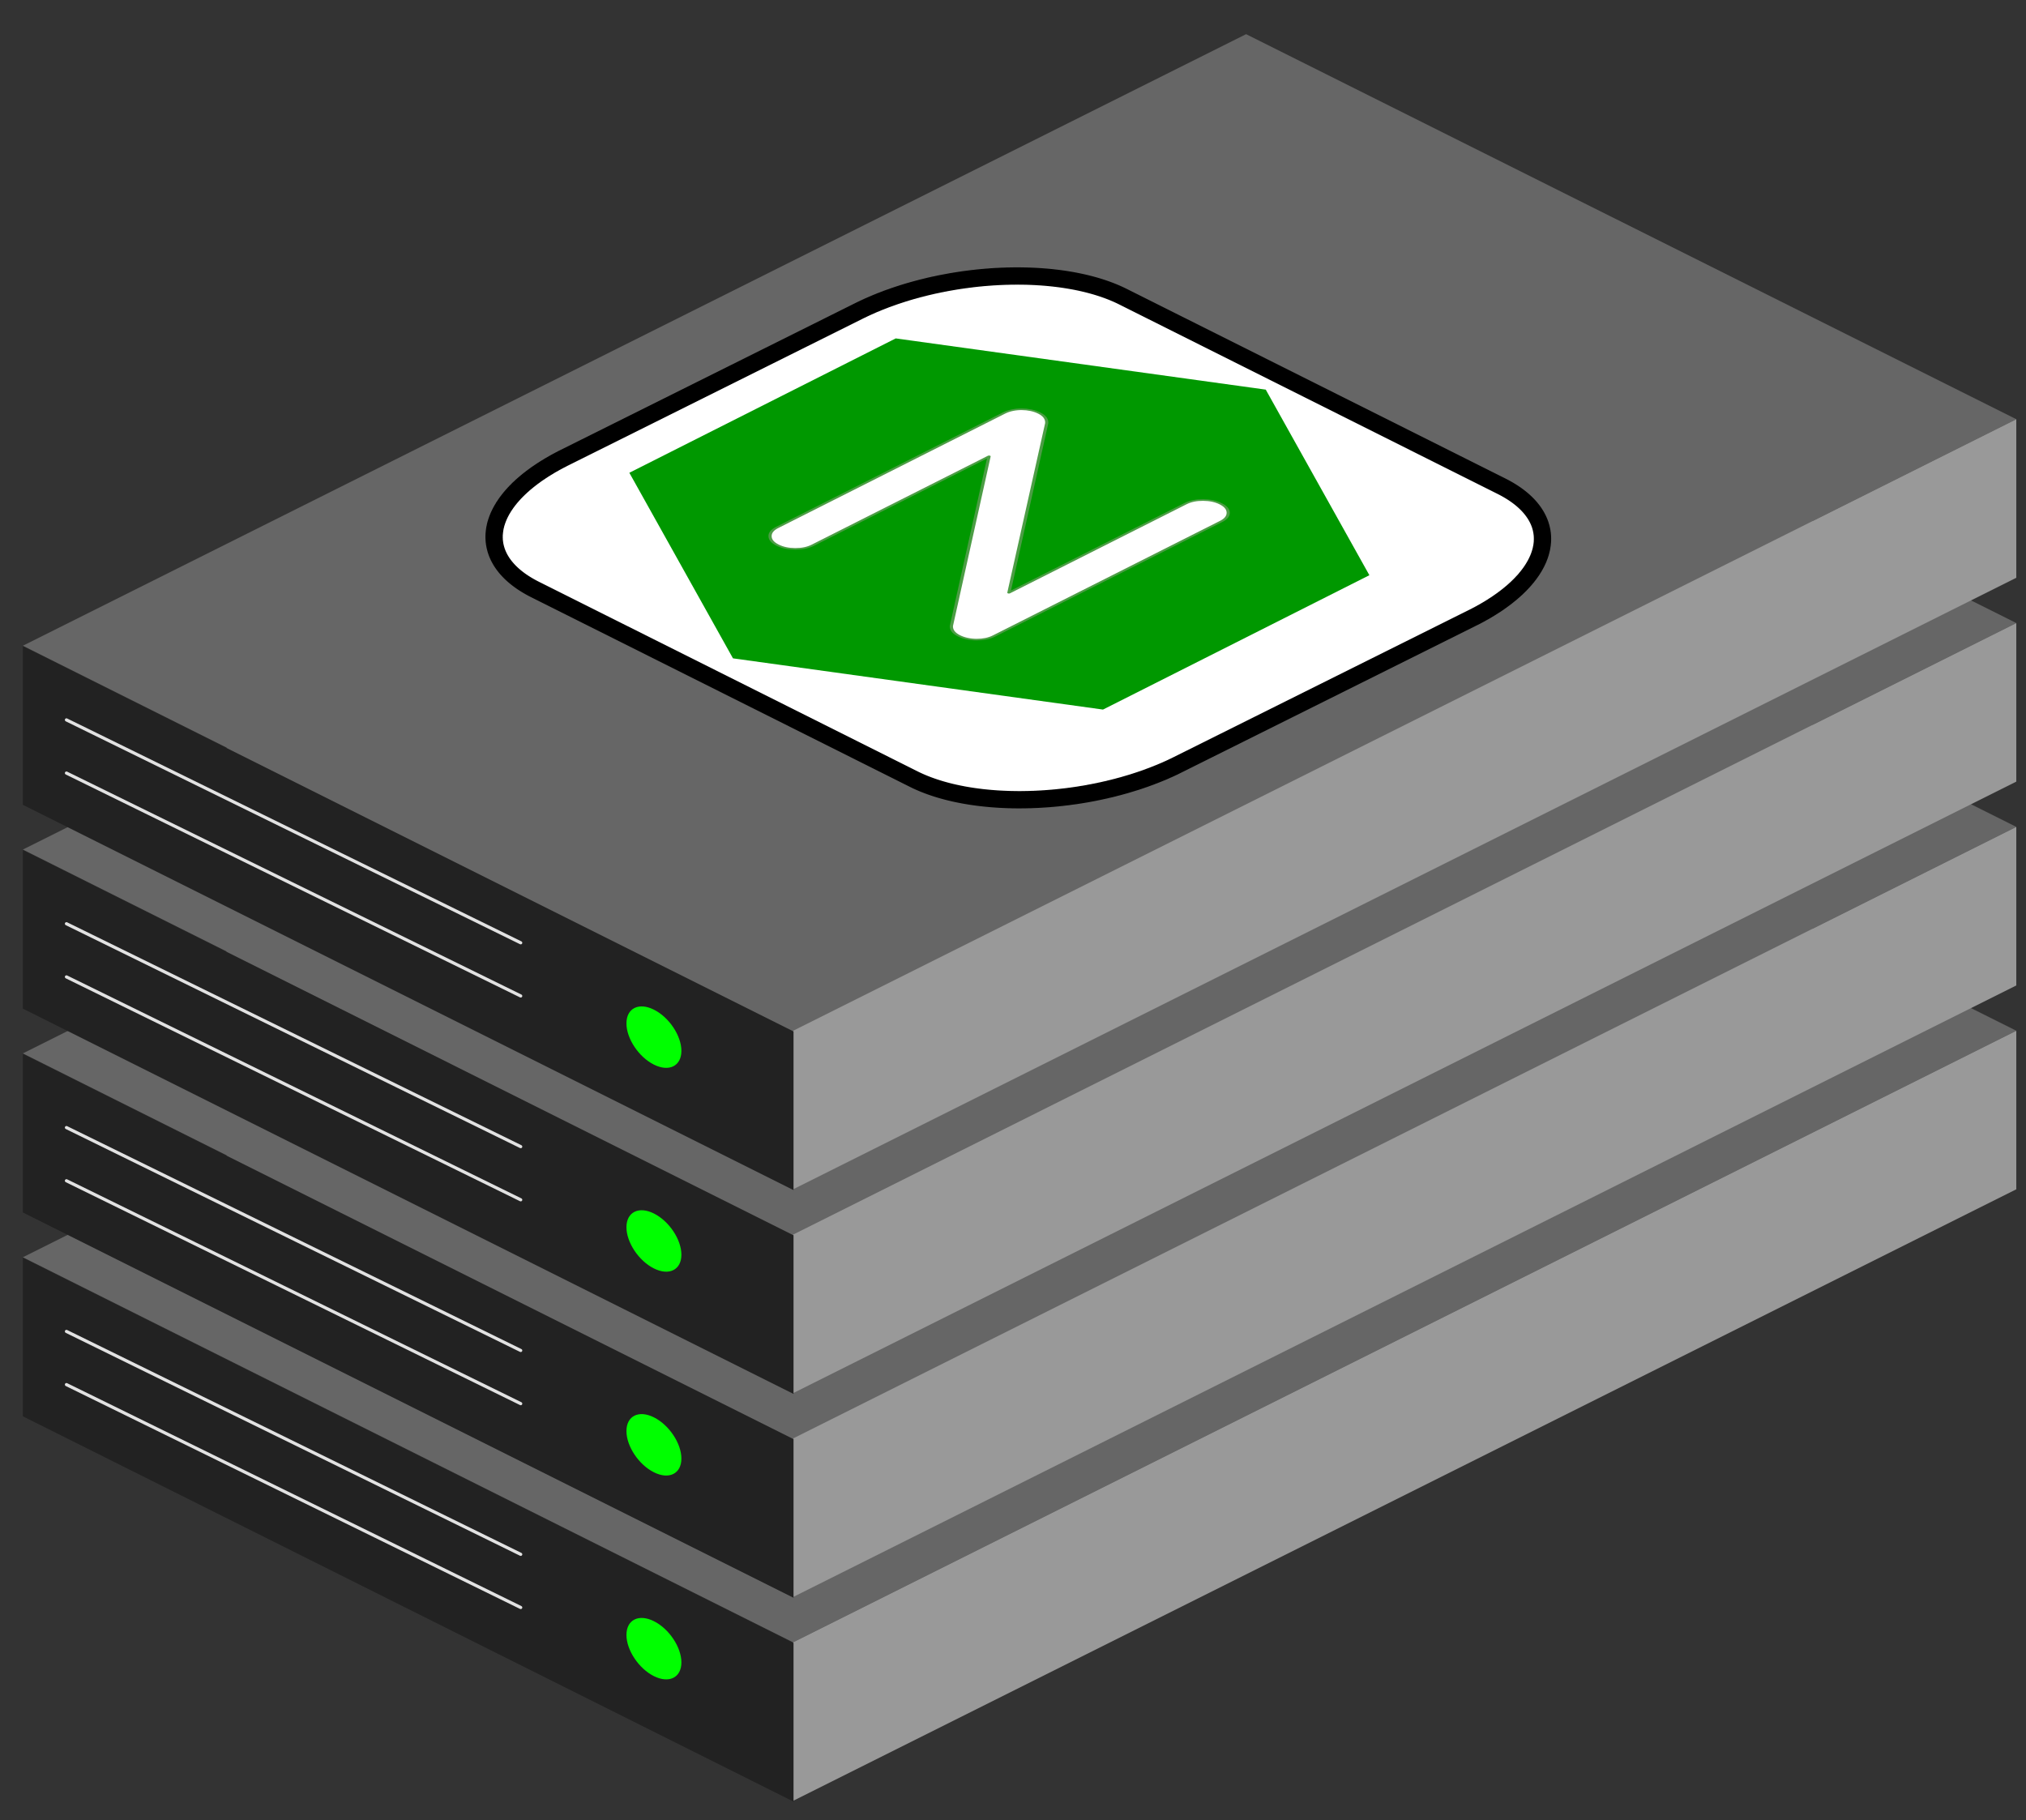 <?xml version="1.0" encoding="UTF-8" standalone="no"?>
<!DOCTYPE svg PUBLIC "-//W3C//DTD SVG 1.1//EN" "http://www.w3.org/Graphics/SVG/1.1/DTD/svg11.dtd">
<svg width="100%" height="100%" viewBox="0 0 1280 1150" version="1.1" xmlns="http://www.w3.org/2000/svg" xmlns:xlink="http://www.w3.org/1999/xlink" xml:space="preserve" xmlns:serif="http://www.serif.com/" style="fill-rule:evenodd;clip-rule:evenodd;stroke-linejoin:round;stroke-miterlimit:2;">
    <rect x="0" y="0" width="1280" height="1150" fill="#333333" stroke="none"/>
    <g id="Generic-Server-turned-on" serif:id="Generic Server turned on" transform="matrix(6.949,0,0,6.949,-2619.32,-1693.06)">
        <g id="Chassis">
            <path d="M379.014,357.958L449.038,392.969L560.252,337.362L490.228,302.351L379.014,357.958Z" style="fill:rgb(102,102,102);"/>
            <path d="M449.038,392.969L449.038,407.386L560.252,351.779L560.252,337.362L449.038,392.969Z" style="fill:rgb(153,153,153);"/>
            <g transform="matrix(0.144,0,0,0.144,376.954,293.083)">
                <path d="M14.311,550.967L500.879,794.251L500.879,694.076L14.311,450.791L14.311,550.967Z" style="fill:rgb(34,34,34);"/>
            </g>
        </g>
        <g id="Cooling">
            <g transform="matrix(1.603,0,0,1,-224.584,-16.497)">
                <path d="M379.054,385.904L404.819,406.172L404.847,406.206L404.864,406.254L404.869,406.31L404.86,406.364L404.839,406.409L404.808,406.437L404.774,406.444L404.74,406.43L378.974,386.162L378.947,386.128L378.929,386.079L378.924,386.024L378.933,385.969L378.955,385.925L378.985,385.897L379.02,385.889L379.054,385.904Z" style="fill:rgb(226,226,226);"/>
            </g>
            <g transform="matrix(1.603,0,0,1,-224.584,-21.332)">
                <path d="M379.054,385.904L404.819,406.172L404.847,406.206L404.864,406.254L404.869,406.31L404.86,406.364L404.839,406.409L404.808,406.437L404.774,406.444L404.74,406.43L378.974,386.162L378.947,386.128L378.929,386.079L378.924,386.024L378.933,385.969L378.955,385.925L378.985,385.897L379.02,385.889L379.054,385.904Z" style="fill:rgb(226,226,226);"/>
            </g>
        </g>
        <g id="LED-green" serif:id="LED green" transform="matrix(0.442,0.221,0,0.442,322.483,196.687)">
            <circle cx="257.703" cy="316.533" r="5.651" style="fill:rgb(0,255,0);"/>
        </g>
    </g>
    <g id="Generic-Server-turned-on1" serif:id="Generic Server turned on" transform="matrix(6.949,0,0,6.949,-2619.32,-1821.86)">
        <g id="Chassis1" serif:id="Chassis">
            <path d="M379.014,357.958L449.038,392.969L560.252,337.362L490.228,302.351L379.014,357.958Z" style="fill:rgb(102,102,102);"/>
            <path d="M449.038,392.969L449.038,407.386L560.252,351.779L560.252,337.362L449.038,392.969Z" style="fill:rgb(153,153,153);"/>
            <g transform="matrix(0.144,0,0,0.144,376.954,293.083)">
                <path d="M14.311,550.967L500.879,794.251L500.879,694.076L14.311,450.791L14.311,550.967Z" style="fill:rgb(34,34,34);"/>
            </g>
        </g>
        <g id="Cooling1" serif:id="Cooling">
            <g transform="matrix(1.603,0,0,1,-224.584,-16.497)">
                <path d="M379.054,385.904L404.819,406.172L404.847,406.206L404.864,406.254L404.869,406.31L404.86,406.364L404.839,406.409L404.808,406.437L404.774,406.444L404.74,406.43L378.974,386.162L378.947,386.128L378.929,386.079L378.924,386.024L378.933,385.969L378.955,385.925L378.985,385.897L379.02,385.889L379.054,385.904Z" style="fill:rgb(226,226,226);"/>
            </g>
            <g transform="matrix(1.603,0,0,1,-224.584,-21.332)">
                <path d="M379.054,385.904L404.819,406.172L404.847,406.206L404.864,406.254L404.869,406.31L404.86,406.364L404.839,406.409L404.808,406.437L404.774,406.444L404.74,406.43L378.974,386.162L378.947,386.128L378.929,386.079L378.924,386.024L378.933,385.969L378.955,385.925L378.985,385.897L379.02,385.889L379.054,385.904Z" style="fill:rgb(226,226,226);"/>
            </g>
        </g>
        <g id="LED-green1" serif:id="LED green" transform="matrix(0.442,0.221,0,0.442,322.483,196.687)">
            <circle cx="257.703" cy="316.533" r="5.651" style="fill:rgb(0,255,0);"/>
        </g>
    </g>
    <g id="Generic-Server-turned-on2" serif:id="Generic Server turned on" transform="matrix(6.949,0,0,6.949,-2619.32,-1950.66)">
        <g id="Chassis2" serif:id="Chassis">
            <path d="M379.014,357.958L449.038,392.969L560.252,337.362L490.228,302.351L379.014,357.958Z" style="fill:rgb(102,102,102);"/>
            <path d="M449.038,392.969L449.038,407.386L560.252,351.779L560.252,337.362L449.038,392.969Z" style="fill:rgb(153,153,153);"/>
            <g transform="matrix(0.144,0,0,0.144,376.954,293.083)">
                <path d="M14.311,550.967L500.879,794.251L500.879,694.076L14.311,450.791L14.311,550.967Z" style="fill:rgb(34,34,34);"/>
            </g>
        </g>
        <g id="Cooling2" serif:id="Cooling">
            <g transform="matrix(1.603,0,0,1,-224.584,-16.497)">
                <path d="M379.054,385.904L404.819,406.172L404.847,406.206L404.864,406.254L404.869,406.31L404.86,406.364L404.839,406.409L404.808,406.437L404.774,406.444L404.74,406.43L378.974,386.162L378.947,386.128L378.929,386.079L378.924,386.024L378.933,385.969L378.955,385.925L378.985,385.897L379.02,385.889L379.054,385.904Z" style="fill:rgb(226,226,226);"/>
            </g>
            <g transform="matrix(1.603,0,0,1,-224.584,-21.332)">
                <path d="M379.054,385.904L404.819,406.172L404.847,406.206L404.864,406.254L404.869,406.31L404.86,406.364L404.839,406.409L404.808,406.437L404.774,406.444L404.74,406.43L378.974,386.162L378.947,386.128L378.929,386.079L378.924,386.024L378.933,385.969L378.955,385.925L378.985,385.897L379.02,385.889L379.054,385.904Z" style="fill:rgb(226,226,226);"/>
            </g>
        </g>
        <g id="LED-green2" serif:id="LED green" transform="matrix(0.442,0.221,0,0.442,322.483,196.687)">
            <circle cx="257.703" cy="316.533" r="5.651" style="fill:rgb(0,255,0);"/>
        </g>
    </g>
    <g id="Generic-Server-turned-on3" serif:id="Generic Server turned on" transform="matrix(6.949,0,0,6.949,-2619.32,-2079.45)">
        <g id="Server">
            <g id="Chassis3" serif:id="Chassis">
                <path d="M379.014,357.958L449.038,392.969L560.252,337.362L490.228,302.351L379.014,357.958Z" style="fill:rgb(102,102,102);"/>
                <path d="M449.038,392.969L449.038,407.386L560.252,351.779L560.252,337.362L449.038,392.969Z" style="fill:rgb(153,153,153);"/>
                <g transform="matrix(0.144,0,0,0.144,376.954,293.083)">
                    <path d="M14.311,550.967L500.879,794.251L500.879,694.076L14.311,450.791L14.311,550.967Z" style="fill:rgb(34,34,34);"/>
                </g>
            </g>
            <g id="Cooling3" serif:id="Cooling">
                <g transform="matrix(1.603,0,0,1,-224.584,-16.497)">
                    <path d="M379.054,385.904L404.819,406.172L404.847,406.206L404.864,406.254L404.869,406.31L404.86,406.364L404.839,406.409L404.808,406.437L404.774,406.444L404.74,406.43L378.974,386.162L378.947,386.128L378.929,386.079L378.924,386.024L378.933,385.969L378.955,385.925L378.985,385.897L379.02,385.889L379.054,385.904Z" style="fill:rgb(226,226,226);"/>
                </g>
                <g transform="matrix(1.603,0,0,1,-224.584,-21.332)">
                    <path d="M379.054,385.904L404.819,406.172L404.847,406.206L404.864,406.254L404.869,406.31L404.86,406.364L404.839,406.409L404.808,406.437L404.774,406.444L404.74,406.43L378.974,386.162L378.947,386.128L378.929,386.079L378.924,386.024L378.933,385.969L378.955,385.925L378.985,385.897L379.02,385.889L379.054,385.904Z" style="fill:rgb(226,226,226);"/>
                </g>
            </g>
            <g id="LED-green3" serif:id="LED green" transform="matrix(0.442,0.221,0,0.442,322.483,196.687)">
                <circle cx="257.703" cy="316.533" r="5.651" style="fill:rgb(0,255,0);"/>
            </g>
        </g>
        <g id="Nginx-Badge" serif:id="Nginx Badge">
            <g id="Badge" transform="matrix(0.649,0.325,-0.622,0.31,-17.869,-95.042)">
                <path d="M1101.01,298.926C1101.01,287.072 1093.63,277.448 1084.55,277.448L1031.55,277.448C1022.47,277.448 1015.1,287.072 1015.1,298.926L1015.1,341.882C1015.1,353.736 1022.47,363.36 1031.55,363.36L1084.55,363.36C1093.63,363.36 1101.01,353.736 1101.01,341.882L1101.01,298.926Z" style="fill:white;"/>
                <path d="M1020.11,280.845L1020.19,280.763L1020.26,280.681L1020.35,280.601L1020.43,280.52L1020.51,280.441L1020.59,280.362L1020.67,280.284L1020.75,280.206L1020.84,280.129L1020.92,280.052L1021,279.977L1021.09,279.901L1021.17,279.827L1021.25,279.753L1021.34,279.68L1021.42,279.607L1021.51,279.535L1021.59,279.463L1021.68,279.393L1021.77,279.323L1021.85,279.253L1021.94,279.184L1022.03,279.116L1022.12,279.049L1022.21,278.982L1022.29,278.916L1022.38,278.85L1022.47,278.786L1022.56,278.722L1022.65,278.658L1022.74,278.595L1022.83,278.533L1022.93,278.472L1023.02,278.411L1023.11,278.351L1023.2,278.292L1023.29,278.233L1023.38,278.175L1023.48,278.118L1023.57,278.061L1023.67,278.006L1023.76,277.951L1023.85,277.896L1023.95,277.842L1024.04,277.79L1024.14,277.737L1024.24,277.686L1024.33,277.635L1024.43,277.585L1024.52,277.536L1024.62,277.487L1024.72,277.439L1024.82,277.392L1024.91,277.346L1025.01,277.3L1025.11,277.255L1025.21,277.211L1025.31,277.168L1025.41,277.125L1025.51,277.083L1025.61,277.042L1025.71,277.002L1025.81,276.962L1025.91,276.923L1026.01,276.885L1026.11,276.848L1026.21,276.812L1026.32,276.776L1026.42,276.741L1026.52,276.707L1026.62,276.674L1026.73,276.641L1026.83,276.61L1026.93,276.579L1027.04,276.549L1027.14,276.52L1027.25,276.491L1027.35,276.464L1027.46,276.437L1027.56,276.411L1027.67,276.386L1027.78,276.361L1027.88,276.338L1027.99,276.315L1028.1,276.294L1028.2,276.273L1028.31,276.253L1028.42,276.233L1028.47,276.224L1028.53,276.215L1028.58,276.206L1028.63,276.197L1028.69,276.189L1028.74,276.181L1028.8,276.173L1028.85,276.165L1028.9,276.157L1028.96,276.15L1029.01,276.143L1029.07,276.136L1029.12,276.129L1029.18,276.123L1029.23,276.117L1029.29,276.111L1029.34,276.105L1029.4,276.099L1029.45,276.094L1029.51,276.089L1029.56,276.084L1029.62,276.079L1029.67,276.074L1029.73,276.07L1029.79,276.066L1029.84,276.062L1029.9,276.059L1029.95,276.056L1030.01,276.052L1030.06,276.049L1030.12,276.047L1030.18,276.044L1030.23,276.042L1030.29,276.04L1030.35,276.038L1030.4,276.037L1030.46,276.036L1030.51,276.035L1030.57,276.034L1030.63,276.033L1030.68,276.033L1030.74,276.033L1083.74,276.033L1083.79,276.033L1083.85,276.033L1083.91,276.034L1083.96,276.035L1084.02,276.036L1084.08,276.037L1084.13,276.038L1084.19,276.04L1084.25,276.042L1084.3,276.044L1084.36,276.047L1084.42,276.05L1084.47,276.053L1084.53,276.056L1084.59,276.059L1084.64,276.063L1084.7,276.067L1084.76,276.071L1084.81,276.075L1084.87,276.08L1084.92,276.084L1084.98,276.089L1085.04,276.095L1085.09,276.1L1085.15,276.106L1085.2,276.112L1085.26,276.118L1085.32,276.124L1085.37,276.131L1085.43,276.138L1085.49,276.145L1085.54,276.152L1085.6,276.16L1085.65,276.168L1085.71,276.176L1085.77,276.184L1085.82,276.192L1085.88,276.201L1085.93,276.21L1085.99,276.219L1086.05,276.229L1086.1,276.238L1086.16,276.248L1086.21,276.258L1086.27,276.269L1086.33,276.279L1086.38,276.29L1086.44,276.301L1086.49,276.312L1086.55,276.324L1086.61,276.336L1086.66,276.348L1086.72,276.36L1086.77,276.372L1086.83,276.385L1086.88,276.398L1086.94,276.411L1087,276.424L1087.05,276.438L1087.11,276.452L1087.16,276.466L1087.22,276.48L1087.27,276.494L1087.33,276.509L1087.39,276.524L1087.44,276.539L1087.5,276.555L1087.55,276.57L1087.61,276.586L1087.66,276.602L1087.72,276.619L1087.77,276.635L1087.83,276.652L1087.88,276.669L1087.94,276.687L1088,276.704L1088.05,276.722L1088.11,276.74L1088.16,276.758L1088.22,276.776L1088.27,276.795L1088.33,276.814L1088.38,276.833L1088.44,276.853L1088.49,276.872L1088.55,276.892L1088.6,276.912L1088.66,276.932L1088.71,276.953L1088.77,276.974L1088.82,276.995L1088.88,277.016L1088.93,277.037L1088.99,277.059L1089.04,277.081L1089.1,277.103L1089.15,277.126L1089.21,277.148L1089.26,277.171L1089.32,277.194L1089.37,277.217L1089.42,277.241L1089.48,277.265L1089.53,277.289L1089.59,277.313L1089.64,277.337L1089.7,277.362L1089.75,277.387L1089.81,277.412L1089.86,277.438L1089.92,277.463L1089.97,277.489L1090.02,277.515L1090.08,277.542L1090.13,277.568L1090.19,277.595L1090.24,277.622L1090.3,277.649L1090.35,277.677L1090.4,277.704L1090.46,277.732L1090.51,277.76L1090.57,277.789L1090.62,277.817L1090.67,277.846L1090.73,277.875L1090.78,277.905L1090.83,277.934L1090.89,277.964L1090.94,277.994L1091,278.024L1091.05,278.055L1091.1,278.086L1091.16,278.117L1091.21,278.148L1091.26,278.179L1091.32,278.21L1091.37,278.242L1091.42,278.275L1091.47,278.307L1091.53,278.339L1091.58,278.372L1091.63,278.405L1091.69,278.438L1091.74,278.471L1091.79,278.505L1091.85,278.539L1091.9,278.573L1091.95,278.607L1092,278.642L1092.06,278.677L1092.11,278.712L1092.16,278.747L1092.21,278.782L1092.27,278.818L1092.32,278.854L1092.37,278.89L1092.42,278.926L1092.48,278.963L1092.53,278.999L1092.58,279.036L1092.63,279.073L1092.68,279.111L1092.73,279.148L1092.79,279.186L1092.84,279.224L1092.89,279.262L1092.94,279.301L1092.99,279.34L1093.04,279.378L1093.09,279.417L1093.14,279.457L1093.19,279.496L1093.25,279.536L1093.3,279.576L1093.35,279.616L1093.4,279.656L1093.45,279.697L1093.5,279.737L1093.55,279.778L1093.6,279.819L1093.65,279.86L1093.7,279.902L1093.75,279.944L1093.8,279.986L1093.85,280.028L1093.9,280.07L1093.95,280.113L1094,280.155L1094.05,280.198L1094.1,280.241L1094.15,280.284L1094.2,280.328L1094.25,280.371L1094.29,280.415L1094.34,280.459L1094.39,280.504L1094.44,280.548L1094.49,280.592L1094.54,280.637L1094.59,280.682L1094.63,280.727L1094.68,280.772L1094.73,280.818L1094.78,280.864L1094.82,280.909L1094.87,280.955L1094.92,281.001L1094.97,281.048L1095.01,281.094L1095.06,281.141L1095.11,281.188L1095.15,281.235L1095.2,281.282L1095.25,281.329L1095.29,281.377L1095.34,281.425L1095.39,281.472L1095.43,281.52L1095.48,281.568L1095.52,281.617L1095.57,281.665L1095.62,281.714L1095.66,281.763L1095.71,281.812L1095.75,281.861L1095.8,281.91L1095.84,281.959L1095.89,282.009L1095.93,282.059L1095.98,282.108L1096.02,282.158L1096.06,282.209L1096.11,282.259L1096.15,282.309L1096.19,282.36L1096.24,282.41L1096.28,282.461L1096.33,282.512L1096.37,282.563L1096.41,282.615L1096.45,282.666L1096.5,282.718L1096.54,282.769L1096.58,282.821L1096.62,282.873L1096.67,282.925L1096.71,282.977L1096.75,283.029L1096.79,283.082L1096.84,283.134L1096.88,283.187L1096.92,283.24L1096.96,283.293L1097,283.346L1097.04,283.399L1097.08,283.452L1097.12,283.506L1097.16,283.56L1097.2,283.613L1097.24,283.667L1097.28,283.721L1097.32,283.775L1097.36,283.829L1097.4,283.883L1097.44,283.938L1097.48,283.992L1097.52,284.047L1097.56,284.101L1097.6,284.156L1097.64,284.211L1097.67,284.266L1097.71,284.322L1097.75,284.377L1097.79,284.432L1097.83,284.488L1097.87,284.543L1097.9,284.599L1097.94,284.655L1097.98,284.711L1098.01,284.767L1098.05,284.823L1098.09,284.879L1098.12,284.935L1098.16,284.992L1098.2,285.048L1098.23,285.105L1098.27,285.162L1098.31,285.218L1098.34,285.275L1098.38,285.332L1098.41,285.389L1098.45,285.447L1098.48,285.504L1098.52,285.561L1098.55,285.619L1098.59,285.676L1098.62,285.734L1098.65,285.792L1098.69,285.85L1098.72,285.908L1098.76,285.966L1098.79,286.024L1098.82,286.082L1098.86,286.141L1098.89,286.199L1098.92,286.258L1098.96,286.316L1098.99,286.375L1099.02,286.433L1099.05,286.493L1099.09,286.552L1099.12,286.61L1099.15,286.67L1099.18,286.729L1099.21,286.788L1099.25,286.848L1099.28,286.907L1099.31,286.967L1099.34,287.026L1099.37,287.086L1099.4,287.146L1099.43,287.206L1099.46,287.266L1099.49,287.326L1099.52,287.386L1099.55,287.446L1099.58,287.507L1099.61,287.567L1099.64,287.627L1099.67,287.688L1099.7,287.749L1099.73,287.809L1099.76,287.87L1099.78,287.931L1099.81,287.992L1099.84,288.053L1099.87,288.114L1099.9,288.176L1099.92,288.237L1099.95,288.298L1099.98,288.36L1100.01,288.421L1100.04,288.483L1100.06,288.545L1100.09,288.606L1100.12,288.668L1100.14,288.73L1100.17,288.792L1100.19,288.854L1100.22,288.916L1100.25,288.978L1100.27,289.041L1100.3,289.103L1100.33,289.166L1100.35,289.228L1100.38,289.291L1100.4,289.354L1100.42,289.416L1100.45,289.479L1100.48,289.542L1100.5,289.605L1100.52,289.668L1100.55,289.731L1100.57,289.794L1100.6,289.858L1100.62,289.921L1100.64,289.984L1100.67,290.048L1100.69,290.112L1100.71,290.175L1100.74,290.239L1100.76,290.303L1100.78,290.367L1100.8,290.431L1100.83,290.495L1100.85,290.559L1100.87,290.623L1100.89,290.687L1100.91,290.751L1100.93,290.816L1100.96,290.88L1100.98,290.944L1101,291.009L1101.02,291.074L1101.04,291.138L1101.06,291.203L1101.08,291.268L1101.1,291.333L1101.12,291.398L1101.14,291.463L1101.16,291.528L1101.18,291.593L1101.2,291.659L1101.22,291.724L1101.24,291.789L1101.26,291.855L1101.28,291.92L1101.29,291.986L1101.31,292.052L1101.33,292.117L1101.35,292.183L1101.37,292.249L1101.39,292.315L1101.4,292.381L1101.42,292.447L1101.44,292.513L1101.45,292.579L1101.47,292.645L1101.49,292.712L1101.51,292.778L1101.52,292.844L1101.54,292.911L1101.56,292.978L1101.57,293.044L1101.59,293.111L1101.6,293.178L1101.62,293.244L1101.63,293.311L1101.65,293.378L1101.66,293.445L1101.68,293.512L1101.69,293.579L1101.71,293.648L1101.74,293.781L1101.77,293.916L1101.8,294.051L1101.82,294.186L1101.85,294.322L1101.87,294.458L1101.9,294.594L1101.92,294.73L1101.95,294.866L1101.97,295.003L1101.99,295.14L1102.02,295.277L1102.04,295.415L1102.06,295.552L1102.08,295.69L1102.1,295.828L1102.12,295.966L1102.13,296.105L1102.15,296.244L1102.17,296.383L1102.18,296.522L1102.2,296.661L1102.21,296.8L1102.23,296.94L1102.24,297.08L1102.25,297.22L1102.27,297.361L1102.28,297.501L1102.29,297.642L1102.3,297.783L1102.31,297.924L1102.31,298.065L1102.32,298.207L1102.33,298.348L1102.34,298.49L1102.34,298.632L1102.35,298.775L1102.35,298.917L1102.36,299.06L1102.36,299.202L1102.36,299.345L1102.36,299.488L1102.36,299.632L1102.36,299.774L1102.36,342.732L1102.36,342.874L1102.36,343.018L1102.36,343.16L1102.36,343.303L1102.36,343.445L1102.35,343.587L1102.35,343.729L1102.34,343.871L1102.34,344.012L1102.33,344.153L1102.32,344.294L1102.31,344.435L1102.31,344.575L1102.3,344.715L1102.29,344.855L1102.28,344.994L1102.27,345.133L1102.25,345.272L1102.24,345.411L1102.23,345.549L1102.21,345.687L1102.2,345.825L1102.18,345.962L1102.17,346.099L1102.15,346.236L1102.13,346.373L1102.12,346.509L1102.1,346.645L1102.08,346.78L1102.06,346.916L1102.04,347.051L1102.02,347.185L1102,347.32L1101.98,347.454L1101.95,347.587L1101.93,347.721L1101.91,347.854L1101.88,347.987L1101.86,348.119L1101.83,348.251L1101.81,348.383L1101.78,348.514L1101.75,348.645L1101.72,348.776L1101.69,348.906L1101.66,349.037L1101.63,349.166L1101.6,349.296L1101.57,349.425L1101.54,349.553L1101.51,349.681L1101.48,349.809L1101.44,349.937L1101.41,350.064L1101.37,350.191L1101.34,350.317L1101.3,350.443L1101.27,350.569L1101.23,350.695L1101.19,350.819L1101.15,350.944L1101.12,351.068L1101.08,351.192L1101.04,351.315L1101,351.438L1100.96,351.561L1100.91,351.683L1100.87,351.805L1100.83,351.927L1100.79,352.048L1100.74,352.168L1100.7,352.288L1100.65,352.408L1100.61,352.528L1100.56,352.647L1100.52,352.765L1100.47,352.883L1100.42,353.001L1100.38,353.118L1100.33,353.235L1100.28,353.352L1100.23,353.468L1100.18,353.583L1100.13,353.698L1100.08,353.813L1100.03,353.927L1099.98,354.041L1099.92,354.155L1099.87,354.267L1099.82,354.38L1099.76,354.492L1099.71,354.604L1099.65,354.715L1099.6,354.825L1099.54,354.935L1099.49,355.045L1099.43,355.154L1099.37,355.263L1099.31,355.371L1099.25,355.479L1099.19,355.587L1099.14,355.693L1099.08,355.8L1099.02,355.906L1098.95,356.011L1098.89,356.116L1098.83,356.22L1098.77,356.324L1098.71,356.428L1098.64,356.531L1098.58,356.633L1098.52,356.735L1098.45,356.836L1098.39,356.937L1098.32,357.038L1098.26,357.137L1098.19,357.237L1098.12,357.336L1098.06,357.434L1097.99,357.532L1097.92,357.629L1097.85,357.725L1097.78,357.822L1097.71,357.917L1097.64,358.012L1097.57,358.107L1097.5,358.201L1097.43,358.294L1097.36,358.387L1097.29,358.48L1097.21,358.571L1097.14,358.663L1097.07,358.753L1096.99,358.843L1096.92,358.933L1096.85,359.022L1096.77,359.11L1096.69,359.198L1096.62,359.285L1096.54,359.372L1096.47,359.458L1096.39,359.544L1096.31,359.629L1096.23,359.713L1096.16,359.797L1096.08,359.88L1096,359.962L1095.92,360.044L1095.84,360.126L1095.76,360.207L1095.68,360.287L1095.6,360.366L1095.52,360.445L1095.43,360.523L1095.35,360.601L1095.27,360.678L1095.19,360.755L1095.1,360.831L1095.02,360.906L1094.94,360.98L1094.85,361.054L1094.77,361.128L1094.68,361.2L1094.6,361.272L1094.51,361.344L1094.42,361.414L1094.34,361.484L1094.25,361.554L1094.16,361.623L1094.08,361.691L1093.99,361.758L1093.9,361.825L1093.81,361.891L1093.72,361.957L1093.63,362.021L1093.54,362.086L1093.45,362.149L1093.36,362.212L1093.27,362.274L1093.18,362.335L1093.09,362.396L1093,362.456L1092.9,362.515L1092.81,362.574L1092.72,362.632L1092.63,362.689L1092.53,362.746L1092.44,362.801L1092.35,362.857L1092.25,362.911L1092.16,362.965L1092.06,363.018L1091.97,363.07L1091.87,363.121L1091.77,363.172L1091.68,363.222L1091.58,363.272L1091.48,363.32L1091.39,363.368L1091.29,363.415L1091.19,363.461L1091.09,363.507L1090.99,363.552L1090.89,363.596L1090.8,363.639L1090.7,363.682L1090.6,363.724L1090.5,363.765L1090.4,363.805L1090.3,363.845L1090.19,363.884L1090.09,363.922L1089.99,363.959L1089.89,363.995L1089.79,364.031L1089.69,364.066L1089.58,364.1L1089.48,364.133L1089.38,364.166L1089.27,364.197L1089.17,364.228L1089.07,364.258L1088.96,364.287L1088.86,364.316L1088.75,364.343L1088.65,364.37L1088.54,364.396L1088.44,364.421L1088.33,364.446L1088.22,364.469L1088.12,364.492L1088.01,364.514L1087.9,364.534L1087.8,364.555L1087.69,364.574L1087.63,364.583L1087.58,364.592L1087.53,364.601L1087.47,364.61L1087.42,364.618L1087.36,364.626L1087.31,364.634L1087.25,364.642L1087.2,364.65L1087.14,364.657L1087.09,364.664L1087.04,364.671L1086.98,364.678L1086.93,364.684L1086.87,364.691L1086.82,364.697L1086.76,364.702L1086.71,364.708L1086.65,364.713L1086.6,364.718L1086.54,364.723L1086.49,364.728L1086.43,364.733L1086.37,364.737L1086.32,364.741L1086.26,364.745L1086.21,364.748L1086.15,364.752L1086.1,364.755L1086.04,364.758L1085.98,364.76L1085.93,364.763L1085.87,364.765L1085.82,364.767L1085.76,364.769L1085.7,364.77L1085.65,364.771L1085.59,364.772L1085.54,364.773L1085.48,364.774L1085.42,364.774L1085.37,364.774L1032.37,364.774L1032.31,364.774L1032.25,364.774L1032.2,364.773L1032.14,364.772L1032.08,364.771L1032.03,364.77L1031.97,364.769L1031.91,364.767L1031.86,364.765L1031.8,364.763L1031.75,364.76L1031.69,364.757L1031.63,364.755L1031.58,364.751L1031.52,364.748L1031.46,364.744L1031.41,364.741L1031.35,364.736L1031.29,364.732L1031.24,364.728L1031.18,364.723L1031.12,364.718L1031.07,364.713L1031.01,364.707L1030.96,364.701L1030.9,364.695L1030.84,364.689L1030.79,364.683L1030.73,364.676L1030.67,364.669L1030.62,364.662L1030.56,364.655L1030.51,364.647L1030.45,364.639L1030.39,364.631L1030.34,364.623L1030.28,364.615L1030.23,364.606L1030.17,364.597L1030.11,364.588L1030.06,364.578L1030,364.569L1029.95,364.559L1029.89,364.549L1029.83,364.538L1029.78,364.528L1029.72,364.517L1029.67,364.506L1029.61,364.495L1029.56,364.483L1029.5,364.471L1029.44,364.46L1029.39,364.447L1029.33,364.435L1029.28,364.422L1029.22,364.409L1029.16,364.396L1029.11,364.383L1029.05,364.369L1029,364.355L1028.94,364.341L1028.89,364.327L1028.83,364.313L1028.78,364.298L1028.72,364.283L1028.66,364.268L1028.61,364.252L1028.55,364.237L1028.5,364.221L1028.44,364.205L1028.39,364.188L1028.33,364.172L1028.28,364.155L1028.22,364.138L1028.16,364.12L1028.11,364.103L1028.05,364.085L1028,364.067L1027.94,364.049L1027.89,364.031L1027.83,364.012L1027.78,363.993L1027.72,363.974L1027.67,363.955L1027.61,363.935L1027.56,363.915L1027.5,363.895L1027.45,363.875L1027.39,363.854L1027.34,363.833L1027.28,363.812L1027.23,363.791L1027.17,363.77L1027.12,363.748L1027.06,363.726L1027.01,363.704L1026.95,363.682L1026.9,363.659L1026.84,363.636L1026.79,363.613L1026.73,363.59L1026.68,363.566L1026.62,363.542L1026.57,363.518L1026.52,363.494L1026.46,363.47L1026.41,363.445L1026.35,363.42L1026.3,363.395L1026.24,363.369L1026.19,363.344L1026.13,363.318L1026.08,363.292L1026.03,363.266L1025.97,363.239L1025.92,363.212L1025.86,363.185L1025.81,363.158L1025.76,363.13L1025.7,363.103L1025.65,363.075L1025.59,363.047L1025.54,363.018L1025.49,362.99L1025.43,362.961L1025.38,362.932L1025.32,362.902L1025.27,362.873L1025.22,362.843L1025.16,362.813L1025.11,362.783L1025.06,362.752L1025,362.722L1024.95,362.691L1024.9,362.659L1024.84,362.628L1024.79,362.596L1024.74,362.565L1024.68,362.533L1024.63,362.5L1024.58,362.468L1024.52,362.435L1024.47,362.402L1024.42,362.369L1024.36,362.336L1024.31,362.302L1024.26,362.268L1024.21,362.234L1024.15,362.2L1024.1,362.165L1024.05,362.13L1024,362.095L1023.94,362.06L1023.89,362.025L1023.84,361.989L1023.79,361.953L1023.73,361.917L1023.68,361.881L1023.63,361.844L1023.58,361.808L1023.53,361.771L1023.47,361.734L1023.42,361.696L1023.37,361.659L1023.32,361.621L1023.27,361.583L1023.22,361.545L1023.17,361.506L1023.11,361.468L1023.06,361.429L1023.01,361.39L1022.96,361.35L1022.91,361.311L1022.86,361.271L1022.81,361.231L1022.76,361.191L1022.71,361.151L1022.66,361.111L1022.61,361.07L1022.56,361.029L1022.5,360.988L1022.46,360.946L1022.4,360.905L1022.36,360.863L1022.31,360.821L1022.25,360.779L1022.21,360.737L1022.16,360.695L1022.11,360.652L1022.06,360.609L1022.01,360.566L1021.96,360.523L1021.91,360.479L1021.86,360.436L1021.81,360.392L1021.76,360.348L1021.71,360.304L1021.67,360.259L1021.62,360.215L1021.57,360.17L1021.52,360.125L1021.47,360.08L1021.42,360.035L1021.38,359.989L1021.33,359.944L1021.28,359.898L1021.23,359.852L1021.19,359.805L1021.14,359.759L1021.09,359.713L1021.04,359.666L1021,359.619L1020.95,359.572L1020.9,359.525L1020.86,359.478L1020.81,359.43L1020.76,359.383L1020.72,359.335L1020.67,359.287L1020.63,359.239L1020.58,359.19L1020.53,359.142L1020.49,359.093L1020.44,359.044L1020.4,358.995L1020.35,358.946L1020.31,358.897L1020.26,358.848L1020.22,358.798L1020.17,358.749L1020.13,358.699L1020.09,358.649L1020.04,358.598L1020,358.548L1019.95,358.498L1019.91,358.447L1019.87,358.397L1019.82,358.346L1019.78,358.295L1019.74,358.244L1019.69,358.192L1019.65,358.141L1019.61,358.09L1019.56,358.038L1019.52,357.986L1019.48,357.934L1019.44,357.882L1019.39,357.83L1019.35,357.778L1019.31,357.725L1019.27,357.673L1019.23,357.62L1019.19,357.567L1019.15,357.514L1019.11,357.461L1019.06,357.408L1019.02,357.355L1018.98,357.301L1018.94,357.248L1018.9,357.194L1018.86,357.14L1018.82,357.086L1018.78,357.032L1018.74,356.978L1018.7,356.924L1018.66,356.869L1018.62,356.815L1018.59,356.76L1018.55,356.706L1018.51,356.651L1018.47,356.596L1018.43,356.541L1018.39,356.486L1018.35,356.43L1018.32,356.375L1018.28,356.319L1018.24,356.264L1018.2,356.208L1018.17,356.152L1018.13,356.096L1018.09,356.04L1018.05,355.984L1018.02,355.928L1017.98,355.872L1017.94,355.815L1017.91,355.759L1017.87,355.702L1017.84,355.646L1017.8,355.589L1017.76,355.532L1017.73,355.475L1017.69,355.418L1017.66,355.36L1017.62,355.303L1017.59,355.246L1017.55,355.188L1017.52,355.131L1017.49,355.073L1017.45,355.015L1017.42,354.957L1017.38,354.899L1017.35,354.841L1017.32,354.783L1017.28,354.725L1017.25,354.667L1017.22,354.608L1017.18,354.55L1017.15,354.491L1017.12,354.432L1017.08,354.373L1017.05,354.315L1017.02,354.256L1016.99,354.197L1016.96,354.137L1016.92,354.078L1016.89,354.019L1016.86,353.959L1016.83,353.9L1016.8,353.841L1016.77,353.781L1016.74,353.721L1016.71,353.661L1016.68,353.601L1016.64,353.541L1016.61,353.481L1016.58,353.421L1016.55,353.361L1016.52,353.3L1016.5,353.24L1016.47,353.18L1016.44,353.119L1016.41,353.058L1016.38,352.998L1016.35,352.937L1016.32,352.876L1016.29,352.815L1016.26,352.754L1016.24,352.693L1016.21,352.632L1016.18,352.57L1016.15,352.509L1016.12,352.447L1016.1,352.386L1016.07,352.324L1016.04,352.263L1016.02,352.201L1015.99,352.139L1015.96,352.077L1015.94,352.015L1015.91,351.953L1015.88,351.891L1015.86,351.829L1015.83,351.766L1015.81,351.704L1015.78,351.641L1015.75,351.579L1015.73,351.516L1015.7,351.454L1015.68,351.391L1015.65,351.328L1015.63,351.265L1015.61,351.202L1015.58,351.139L1015.56,351.076L1015.53,351.013L1015.51,350.949L1015.49,350.886L1015.46,350.823L1015.44,350.759L1015.42,350.695L1015.39,350.632L1015.37,350.568L1015.35,350.504L1015.32,350.44L1015.3,350.377L1015.28,350.313L1015.26,350.249L1015.24,350.184L1015.21,350.12L1015.19,350.056L1015.17,349.992L1015.15,349.927L1015.13,349.863L1015.11,349.798L1015.09,349.733L1015.07,349.669L1015.05,349.604L1015.02,349.539L1015,349.474L1014.98,349.409L1014.96,349.344L1014.94,349.279L1014.93,349.214L1014.9,349.149L1014.89,349.083L1014.87,349.018L1014.85,348.952L1014.83,348.887L1014.81,348.821L1014.79,348.756L1014.77,348.69L1014.75,348.624L1014.74,348.558L1014.72,348.492L1014.7,348.426L1014.68,348.36L1014.67,348.294L1014.65,348.228L1014.63,348.162L1014.62,348.095L1014.6,348.029L1014.58,347.963L1014.57,347.896L1014.55,347.83L1014.53,347.763L1014.52,347.696L1014.5,347.629L1014.49,347.563L1014.47,347.496L1014.45,347.429L1014.44,347.362L1014.42,347.295L1014.41,347.228L1014.39,347.16L1014.37,347.026L1014.34,346.891L1014.31,346.756L1014.28,346.621L1014.26,346.485L1014.23,346.349L1014.21,346.213L1014.18,346.077L1014.16,345.941L1014.13,345.804L1014.11,345.667L1014.09,345.53L1014.07,345.392L1014.05,345.255L1014.03,345.117L1014.01,344.979L1013.99,344.841L1013.97,344.702L1013.96,344.564L1013.94,344.425L1013.92,344.285L1013.91,344.146L1013.89,344.007L1013.88,343.867L1013.87,343.727L1013.85,343.587L1013.84,343.446L1013.83,343.306L1013.82,343.165L1013.81,343.024L1013.8,342.883L1013.79,342.742L1013.78,342.6L1013.77,342.459L1013.77,342.317L1013.76,342.175L1013.76,342.032L1013.75,341.89L1013.75,341.747L1013.75,341.605L1013.74,341.462L1013.74,341.319L1013.74,341.175L1013.74,341.033L1013.74,298.075L1013.74,297.933L1013.74,297.79L1013.74,297.647L1013.75,297.504L1013.75,297.362L1013.75,297.22L1013.76,297.078L1013.76,296.936L1013.77,296.795L1013.77,296.654L1013.78,296.513L1013.79,296.372L1013.8,296.232L1013.81,296.092L1013.82,295.952L1013.83,295.813L1013.84,295.674L1013.85,295.535L1013.86,295.396L1013.88,295.258L1013.89,295.12L1013.9,294.982L1013.92,294.845L1013.94,294.708L1013.95,294.571L1013.97,294.434L1013.99,294.298L1014,294.162L1014.02,294.027L1014.04,293.891L1014.06,293.756L1014.09,293.622L1014.11,293.487L1014.13,293.353L1014.15,293.22L1014.17,293.086L1014.2,292.953L1014.22,292.82L1014.25,292.688L1014.27,292.556L1014.3,292.424L1014.33,292.293L1014.35,292.162L1014.38,292.031L1014.41,291.901L1014.44,291.771L1014.47,291.641L1014.5,291.511L1014.53,291.383L1014.56,291.254L1014.6,291.126L1014.63,290.998L1014.66,290.87L1014.7,290.743L1014.73,290.616L1014.77,290.49L1014.8,290.364L1014.84,290.238L1014.88,290.113L1014.91,289.988L1014.95,289.863L1014.99,289.739L1015.03,289.615L1015.07,289.492L1015.11,289.369L1015.15,289.246L1015.19,289.124L1015.23,289.002L1015.27,288.88L1015.32,288.759L1015.36,288.639L1015.4,288.519L1015.45,288.399L1015.5,288.279L1015.54,288.16L1015.59,288.042L1015.63,287.924L1015.68,287.806L1015.73,287.689L1015.78,287.572L1015.83,287.455L1015.88,287.339L1015.93,287.224L1015.98,287.109L1016.03,286.994L1016.08,286.88L1016.13,286.766L1016.18,286.653L1016.24,286.54L1016.29,286.427L1016.34,286.315L1016.4,286.204L1016.45,286.092L1016.51,285.982L1016.56,285.872L1016.62,285.762L1016.68,285.653L1016.73,285.544L1016.79,285.436L1016.85,285.328L1016.91,285.221L1016.97,285.114L1017.03,285.007L1017.09,284.901L1017.15,284.796L1017.21,284.691L1017.27,284.587L1017.34,284.483L1017.4,284.379L1017.46,284.276L1017.52,284.174L1017.59,284.072L1017.65,283.971L1017.72,283.87L1017.78,283.77L1017.85,283.67L1017.92,283.57L1017.98,283.472L1018.05,283.373L1018.12,283.276L1018.19,283.178L1018.25,283.082L1018.32,282.985L1018.39,282.89L1018.46,282.795L1018.53,282.7L1018.6,282.606L1018.67,282.513L1018.75,282.42L1018.82,282.328L1018.89,282.236L1018.96,282.144L1019.04,282.054L1019.11,281.964L1019.19,281.874L1019.26,281.785L1019.33,281.697L1019.41,281.609L1019.49,281.522L1019.56,281.435L1019.64,281.349L1019.72,281.263L1019.79,281.178L1019.87,281.094L1019.95,281.01L1020.03,280.927L1020.11,280.845ZM1022.38,283.535L1022.31,283.615L1022.23,283.696L1022.16,283.777L1022.08,283.858L1022.01,283.94L1021.94,284.023L1021.87,284.106L1021.79,284.19L1021.72,284.275L1021.65,284.36L1021.58,284.445L1021.51,284.531L1021.44,284.618L1021.37,284.705L1021.3,284.793L1021.23,284.881L1021.16,284.97L1021.1,285.059L1021.03,285.149L1020.96,285.239L1020.89,285.33L1020.83,285.422L1020.76,285.514L1020.7,285.606L1020.63,285.699L1020.57,285.793L1020.5,285.887L1020.44,285.981L1020.37,286.076L1020.31,286.172L1020.25,286.268L1020.19,286.364L1020.12,286.462L1020.06,286.559L1020,286.657L1019.94,286.756L1019.88,286.855L1019.82,286.954L1019.76,287.054L1019.71,287.154L1019.65,287.255L1019.59,287.357L1019.53,287.458L1019.48,287.561L1019.42,287.663L1019.36,287.767L1019.31,287.87L1019.25,287.974L1019.2,288.079L1019.14,288.184L1019.09,288.289L1019.04,288.395L1018.98,288.502L1018.93,288.608L1018.88,288.716L1018.83,288.823L1018.78,288.931L1018.73,289.04L1018.68,289.149L1018.63,289.258L1018.58,289.368L1018.53,289.478L1018.49,289.589L1018.44,289.7L1018.39,289.811L1018.35,289.923L1018.3,290.035L1018.25,290.148L1018.21,290.26L1018.17,290.374L1018.12,290.488L1018.08,290.602L1018.03,290.716L1017.99,290.831L1017.95,290.946L1017.91,291.062L1017.87,291.178L1017.83,291.294L1017.79,291.411L1017.75,291.528L1017.71,291.646L1017.68,291.764L1017.64,291.882L1017.6,292L1017.57,292.119L1017.53,292.238L1017.49,292.358L1017.46,292.478L1017.43,292.598L1017.39,292.719L1017.36,292.84L1017.33,292.961L1017.29,293.082L1017.26,293.204L1017.23,293.326L1017.2,293.449L1017.17,293.572L1017.14,293.695L1017.12,293.818L1017.09,293.942L1017.06,294.066L1017.03,294.19L1017.01,294.315L1016.98,294.44L1016.96,294.565L1016.93,294.691L1016.91,294.816L1016.88,294.942L1016.86,295.069L1016.84,295.195L1016.82,295.322L1016.8,295.449L1016.78,295.577L1016.76,295.704L1016.74,295.832L1016.72,295.961L1016.7,296.089L1016.68,296.218L1016.67,296.347L1016.65,296.476L1016.64,296.605L1016.62,296.735L1016.61,296.865L1016.59,296.995L1016.58,297.125L1016.57,297.256L1016.56,297.386L1016.55,297.517L1016.53,297.649L1016.52,297.78L1016.51,297.912L1016.51,298.044L1016.5,298.176L1016.49,298.308L1016.48,298.44L1016.48,298.573L1016.47,298.706L1016.47,298.839L1016.46,298.972L1016.46,299.105L1016.46,299.239L1016.46,299.373L1016.45,299.507L1016.45,299.641L1016.45,299.776L1016.45,342.73L1016.45,342.865L1016.45,342.999L1016.46,343.133L1016.46,343.266L1016.46,343.4L1016.46,343.532L1016.47,343.665L1016.47,343.797L1016.48,343.93L1016.48,344.061L1016.49,344.193L1016.5,344.324L1016.51,344.455L1016.51,344.586L1016.52,344.716L1016.53,344.847L1016.54,344.976L1016.56,345.106L1016.57,345.235L1016.58,345.364L1016.59,345.493L1016.61,345.621L1016.62,345.749L1016.63,345.877L1016.65,346.004L1016.67,346.131L1016.68,346.258L1016.7,346.384L1016.72,346.51L1016.74,346.636L1016.75,346.761L1016.77,346.886L1016.79,347.01L1016.81,347.135L1016.83,347.258L1016.86,347.382L1016.88,347.505L1016.9,347.628L1016.92,347.75L1016.95,347.872L1016.97,347.994L1017,348.115L1017.02,348.236L1017.05,348.358L1017.06,348.417L1017.07,348.477L1017.09,348.537L1017.1,348.597L1017.12,348.656L1017.13,348.716L1017.14,348.775L1017.16,348.835L1017.17,348.894L1017.19,348.953L1017.2,349.012L1017.21,349.071L1017.23,349.13L1017.24,349.189L1017.26,349.248L1017.27,349.306L1017.29,349.365L1017.31,349.423L1017.32,349.481L1017.34,349.539L1017.35,349.597L1017.37,349.655L1017.38,349.713L1017.4,349.771L1017.42,349.828L1017.43,349.886L1017.45,349.943L1017.47,350.001L1017.48,350.058L1017.5,350.115L1017.52,350.172L1017.53,350.228L1017.55,350.285L1017.57,350.342L1017.59,350.398L1017.6,350.455L1017.62,350.511L1017.64,350.567L1017.66,350.623L1017.67,350.679L1017.69,350.735L1017.71,350.79L1017.73,350.846L1017.75,350.901L1017.77,350.957L1017.78,351.012L1017.8,351.067L1017.82,351.122L1017.84,351.176L1017.86,351.231L1017.88,351.286L1017.9,351.34L1017.92,351.395L1017.94,351.449L1017.96,351.503L1017.98,351.557L1018,351.611L1018.02,351.664L1018.04,351.718L1018.06,351.771L1018.08,351.825L1018.1,351.878L1018.12,351.931L1018.14,351.984L1018.16,352.037L1018.18,352.089L1018.2,352.142L1018.23,352.194L1018.25,352.247L1018.27,352.299L1018.29,352.351L1018.31,352.403L1018.33,352.455L1018.35,352.506L1018.38,352.558L1018.4,352.609L1018.42,352.661L1018.44,352.712L1018.46,352.763L1018.49,352.813L1018.51,352.864L1018.53,352.915L1018.55,352.965L1018.58,353.015L1018.6,353.066L1018.62,353.116L1018.65,353.166L1018.67,353.215L1018.69,353.265L1018.72,353.314L1018.74,353.364L1018.76,353.413L1018.79,353.462L1018.81,353.511L1018.83,353.56L1018.86,353.608L1018.88,353.657L1018.9,353.705L1018.93,353.753L1018.95,353.802L1018.98,353.849L1019,353.897L1019.03,353.945L1019.05,353.992L1019.08,354.04L1019.1,354.087L1019.12,354.134L1019.15,354.181L1019.17,354.228L1019.2,354.274L1019.22,354.321L1019.25,354.367L1019.27,354.413L1019.3,354.459L1019.33,354.505L1019.35,354.551L1019.38,354.597L1019.4,354.642L1019.43,354.687L1019.45,354.733L1019.48,354.778L1019.51,354.823L1019.53,354.867L1019.56,354.912L1019.58,354.956L1019.61,355L1019.64,355.045L1019.66,355.089L1019.69,355.133L1019.72,355.176L1019.74,355.22L1019.77,355.263L1019.8,355.306L1019.82,355.349L1019.85,355.392L1019.88,355.435L1019.9,355.478L1019.93,355.52L1019.96,355.562L1019.99,355.605L1020.01,355.647L1020.04,355.688L1020.07,355.73L1020.1,355.772L1020.12,355.813L1020.15,355.854L1020.18,355.895L1020.21,355.936L1020.23,355.977L1020.26,356.018L1020.29,356.058L1020.32,356.099L1020.35,356.139L1020.37,356.179L1020.4,356.219L1020.43,356.259L1020.46,356.298L1020.49,356.338L1020.51,356.377L1020.54,356.416L1020.57,356.455L1020.6,356.494L1020.63,356.533L1020.66,356.571L1020.69,356.609L1020.72,356.648L1020.75,356.686L1020.77,356.724L1020.8,356.762L1020.83,356.799L1020.86,356.837L1020.89,356.874L1020.92,356.911L1020.95,356.948L1020.98,356.985L1021.01,357.022L1021.04,357.058L1021.07,357.095L1021.1,357.131L1021.13,357.167L1021.16,357.203L1021.19,357.239L1021.22,357.275L1021.25,357.311L1021.28,357.346L1021.31,357.381L1021.34,357.416L1021.37,357.451L1021.4,357.486L1021.43,357.521L1021.46,357.556L1021.49,357.59L1021.52,357.624L1021.55,357.658L1021.58,357.693L1021.61,357.726L1021.64,357.76L1021.67,357.794L1021.7,357.827L1021.73,357.86L1021.76,357.894L1021.79,357.927L1021.83,357.96L1021.86,357.992L1021.89,358.025L1021.92,358.057L1021.95,358.09L1021.98,358.122L1022.01,358.154L1022.04,358.186L1022.08,358.218L1022.11,358.25L1022.14,358.281L1022.17,358.313L1022.2,358.344L1022.23,358.375L1022.26,358.406L1022.3,358.437L1022.33,358.468L1022.36,358.498L1022.39,358.529L1022.43,358.559L1022.46,358.589L1022.49,358.62L1022.52,358.65L1022.56,358.679L1022.59,358.709L1022.62,358.739L1022.65,358.768L1022.69,358.798L1022.72,358.827L1022.75,358.856L1022.78,358.885L1022.82,358.914L1022.85,358.943L1022.88,358.971L1022.92,359L1022.95,359.028L1022.98,359.056L1023.02,359.084L1023.05,359.113L1023.09,359.14L1023.12,359.168L1023.15,359.196L1023.19,359.223L1023.22,359.251L1023.25,359.278L1023.29,359.305L1023.32,359.332L1023.36,359.359L1023.39,359.386L1023.43,359.413L1023.46,359.439L1023.5,359.466L1023.53,359.492L1023.56,359.518L1023.6,359.544L1023.63,359.57L1023.67,359.596L1023.7,359.622L1023.74,359.647L1023.77,359.673L1023.81,359.698L1023.85,359.724L1023.88,359.749L1023.92,359.774L1023.95,359.799L1023.99,359.823L1024.02,359.848L1024.06,359.873L1024.1,359.897L1024.13,359.921L1024.17,359.946L1024.2,359.97L1024.24,359.994L1024.28,360.017L1024.32,360.041L1024.35,360.065L1024.39,360.088L1024.43,360.111L1024.46,360.135L1024.5,360.158L1024.54,360.181L1024.57,360.204L1024.61,360.226L1024.65,360.249L1024.69,360.272L1024.72,360.294L1024.76,360.316L1024.8,360.338L1024.84,360.36L1024.88,360.382L1024.91,360.404L1024.95,360.425L1024.99,360.447L1025.03,360.468L1025.07,360.49L1025.11,360.511L1025.15,360.532L1025.18,360.553L1025.22,360.573L1025.26,360.594L1025.3,360.614L1025.34,360.635L1025.38,360.655L1025.42,360.675L1025.46,360.695L1025.5,360.715L1025.54,360.734L1025.58,360.754L1025.62,360.773L1025.66,360.793L1025.7,360.812L1025.74,360.831L1025.78,360.85L1025.82,360.869L1025.86,360.887L1025.9,360.906L1025.94,360.924L1025.99,360.942L1026.03,360.96L1026.07,360.978L1026.11,360.996L1026.15,361.013L1026.19,361.031L1026.23,361.048L1026.27,361.065L1026.32,361.082L1026.36,361.099L1026.4,361.116L1026.44,361.133L1026.48,361.149L1026.53,361.166L1026.57,361.182L1026.61,361.198L1026.65,361.214L1026.7,361.229L1026.74,361.245L1026.78,361.26L1026.82,361.276L1026.87,361.291L1026.91,361.306L1026.95,361.32L1027,361.335L1027.04,361.35L1027.08,361.364L1027.13,361.378L1027.17,361.392L1027.21,361.406L1027.26,361.42L1027.3,361.433L1027.35,361.447L1027.39,361.46L1027.43,361.473L1027.48,361.486L1027.52,361.498L1027.57,361.511L1027.61,361.523L1027.66,361.536L1027.7,361.548L1027.75,361.56L1027.79,361.571L1027.84,361.583L1027.88,361.594L1027.93,361.606L1027.97,361.617L1028.02,361.628L1028.06,361.638L1028.11,361.649L1028.16,361.659L1028.2,361.669L1028.25,361.679L1028.29,361.689L1028.34,361.699L1028.38,361.708L1028.43,361.718L1028.48,361.727L1028.52,361.736L1028.57,361.745L1028.62,361.753L1028.66,361.762L1028.71,361.77L1028.76,361.778L1028.8,361.786L1028.85,361.794L1028.9,361.801L1028.94,361.808L1028.99,361.816L1029.04,361.822L1029.09,361.829L1029.13,361.836L1029.18,361.842L1029.23,361.848L1029.28,361.854L1029.33,361.86L1029.37,361.866L1029.42,361.871L1029.47,361.877L1029.52,361.882L1029.56,361.887L1029.61,361.891L1029.66,361.896L1029.71,361.9L1029.76,361.904L1029.81,361.908L1029.85,361.912L1029.9,361.915L1029.95,361.919L1030,361.922L1030.05,361.925L1030.1,361.928L1030.15,361.93L1030.2,361.932L1030.25,361.935L1030.29,361.936L1030.34,361.938L1030.39,361.94L1030.44,361.941L1030.49,361.942L1030.54,361.943L1030.59,361.944L1030.64,361.944L1030.69,361.945L1030.74,361.945L1083.74,361.945L1083.79,361.945L1083.84,361.944L1083.89,361.944L1083.94,361.943L1083.99,361.942L1084.04,361.941L1084.09,361.94L1084.13,361.938L1084.18,361.936L1084.23,361.934L1084.28,361.932L1084.33,361.93L1084.38,361.927L1084.43,361.925L1084.48,361.922L1084.53,361.918L1084.58,361.915L1084.63,361.911L1084.68,361.908L1084.73,361.904L1084.78,361.9L1084.83,361.895L1084.88,361.891L1084.93,361.886L1084.98,361.881L1085.03,361.875L1085.08,361.87L1085.12,361.864L1085.17,361.859L1085.22,361.853L1085.27,361.846L1085.32,361.84L1085.37,361.833L1085.42,361.827L1085.47,361.82L1085.52,361.812L1085.57,361.805L1085.62,361.797L1085.66,361.79L1085.71,361.781L1085.76,361.773L1085.81,361.765L1085.91,361.747L1086.01,361.729L1086.1,361.71L1086.2,361.69L1086.3,361.67L1086.39,361.648L1086.49,361.626L1086.59,361.603L1086.68,361.58L1086.78,361.555L1086.88,361.53L1086.97,361.504L1087.07,361.477L1087.16,361.449L1087.26,361.421L1087.35,361.392L1087.45,361.362L1087.54,361.331L1087.64,361.3L1087.73,361.268L1087.83,361.235L1087.92,361.201L1088.02,361.167L1088.11,361.131L1088.2,361.096L1088.3,361.059L1088.39,361.021L1088.48,360.983L1088.57,360.944L1088.67,360.905L1088.76,360.864L1088.85,360.823L1088.94,360.781L1089.03,360.739L1089.13,360.696L1089.22,360.652L1089.31,360.607L1089.4,360.561L1089.49,360.515L1089.58,360.468L1089.67,360.421L1089.76,360.373L1089.85,360.324L1089.94,360.274L1090.03,360.223L1090.12,360.172L1090.2,360.121L1090.29,360.068L1090.38,360.015L1090.47,359.961L1090.55,359.907L1090.64,359.851L1090.73,359.795L1090.82,359.739L1090.9,359.682L1090.99,359.624L1091.07,359.565L1091.16,359.506L1091.24,359.446L1091.33,359.385L1091.41,359.324L1091.5,359.262L1091.58,359.199L1091.66,359.136L1091.75,359.072L1091.83,359.008L1091.91,358.943L1092,358.877L1092.08,358.81L1092.16,358.743L1092.24,358.676L1092.32,358.607L1092.4,358.538L1092.48,358.469L1092.56,358.398L1092.64,358.327L1092.72,358.256L1092.8,358.184L1092.88,358.111L1092.96,358.038L1093.04,357.964L1093.12,357.889L1093.19,357.814L1093.27,357.739L1093.35,357.662L1093.42,357.585L1093.5,357.508L1093.58,357.43L1093.65,357.351L1093.73,357.272L1093.8,357.192L1093.87,357.111L1093.95,357.03L1094.02,356.949L1094.09,356.867L1094.17,356.784L1094.24,356.701L1094.31,356.617L1094.38,356.532L1094.45,356.447L1094.53,356.362L1094.6,356.276L1094.66,356.189L1094.74,356.102L1094.8,356.014L1094.87,355.926L1094.94,355.837L1095.01,355.748L1095.08,355.658L1095.14,355.568L1095.21,355.477L1095.28,355.385L1095.34,355.293L1095.41,355.201L1095.47,355.108L1095.54,355.014L1095.6,354.92L1095.67,354.826L1095.73,354.731L1095.79,354.635L1095.86,354.539L1095.92,354.443L1095.98,354.346L1096.04,354.248L1096.1,354.15L1096.16,354.052L1096.22,353.953L1096.28,353.853L1096.34,353.753L1096.4,353.653L1096.46,353.552L1096.52,353.45L1096.57,353.349L1096.63,353.246L1096.69,353.144L1096.74,353.04L1096.8,352.937L1096.85,352.833L1096.91,352.728L1096.96,352.623L1097.02,352.518L1097.07,352.412L1097.12,352.305L1097.17,352.199L1097.22,352.091L1097.28,351.984L1097.33,351.876L1097.38,351.767L1097.43,351.658L1097.48,351.549L1097.52,351.439L1097.57,351.329L1097.62,351.218L1097.67,351.107L1097.71,350.996L1097.76,350.884L1097.81,350.772L1097.85,350.66L1097.9,350.547L1097.94,350.433L1097.98,350.319L1098.03,350.205L1098.07,350.091L1098.11,349.976L1098.15,349.861L1098.19,349.745L1098.24,349.629L1098.28,349.513L1098.31,349.396L1098.35,349.279L1098.39,349.161L1098.43,349.043L1098.47,348.925L1098.5,348.807L1098.54,348.688L1098.58,348.569L1098.61,348.449L1098.64,348.329L1098.68,348.209L1098.71,348.088L1098.75,347.968L1098.78,347.846L1098.81,347.725L1098.84,347.603L1098.87,347.481L1098.9,347.358L1098.93,347.235L1098.96,347.112L1098.99,346.989L1099.02,346.865L1099.05,346.741L1099.07,346.617L1099.1,346.492L1099.12,346.367L1099.15,346.242L1099.17,346.116L1099.2,345.991L1099.22,345.865L1099.24,345.738L1099.27,345.612L1099.29,345.485L1099.31,345.358L1099.33,345.23L1099.35,345.103L1099.37,344.975L1099.38,344.847L1099.4,344.718L1099.42,344.589L1099.44,344.461L1099.45,344.331L1099.47,344.202L1099.48,344.072L1099.5,343.942L1099.51,343.812L1099.52,343.682L1099.54,343.551L1099.55,343.421L1099.56,343.29L1099.57,343.158L1099.58,343.027L1099.59,342.895L1099.6,342.763L1099.61,342.631L1099.61,342.499L1099.62,342.367L1099.63,342.234L1099.63,342.101L1099.64,341.968L1099.64,341.835L1099.64,341.702L1099.65,341.568L1099.65,341.434L1099.65,341.3L1099.65,341.166L1099.65,341.031L1099.65,298.077L1099.65,297.942L1099.65,297.808L1099.65,297.674L1099.65,297.541L1099.64,297.408L1099.64,297.275L1099.64,297.142L1099.63,297.01L1099.63,296.878L1099.62,296.746L1099.61,296.614L1099.61,296.483L1099.6,296.352L1099.59,296.221L1099.58,296.091L1099.57,295.961L1099.56,295.831L1099.55,295.701L1099.54,295.572L1099.53,295.443L1099.51,295.314L1099.5,295.186L1099.49,295.058L1099.47,294.93L1099.45,294.803L1099.44,294.676L1099.42,294.549L1099.41,294.423L1099.39,294.297L1099.37,294.172L1099.35,294.046L1099.33,293.921L1099.31,293.797L1099.29,293.672L1099.27,293.549L1099.25,293.425L1099.23,293.302L1099.2,293.179L1099.18,293.057L1099.16,292.935L1099.13,292.813L1099.11,292.692L1099.08,292.571L1099.06,292.449L1099.04,292.39L1099.03,292.33L1099.02,292.27L1099,292.21L1098.99,292.151L1098.98,292.091L1098.96,292.032L1098.95,291.972L1098.93,291.913L1098.92,291.854L1098.9,291.795L1098.89,291.736L1098.88,291.677L1098.86,291.618L1098.85,291.56L1098.83,291.501L1098.82,291.442L1098.8,291.384L1098.78,291.326L1098.77,291.268L1098.75,291.21L1098.74,291.152L1098.72,291.094L1098.7,291.036L1098.69,290.979L1098.67,290.921L1098.66,290.864L1098.64,290.807L1098.62,290.749L1098.61,290.692L1098.59,290.636L1098.57,290.579L1098.55,290.522L1098.54,290.465L1098.52,290.409L1098.5,290.353L1098.48,290.296L1098.47,290.24L1098.45,290.184L1098.43,290.128L1098.41,290.073L1098.39,290.017L1098.38,289.961L1098.36,289.906L1098.34,289.851L1098.32,289.796L1098.3,289.74L1098.28,289.685L1098.26,289.631L1098.24,289.576L1098.22,289.521L1098.2,289.467L1098.19,289.413L1098.17,289.358L1098.15,289.304L1098.13,289.25L1098.11,289.196L1098.09,289.143L1098.07,289.089L1098.05,289.036L1098.03,288.982L1098.01,288.929L1097.98,288.876L1097.96,288.823L1097.94,288.77L1097.92,288.718L1097.9,288.665L1097.88,288.613L1097.86,288.56L1097.84,288.508L1097.82,288.456L1097.79,288.404L1097.77,288.352L1097.75,288.301L1097.73,288.249L1097.71,288.198L1097.68,288.147L1097.66,288.095L1097.64,288.044L1097.62,287.994L1097.6,287.943L1097.57,287.892L1097.55,287.842L1097.53,287.792L1097.51,287.741L1097.48,287.692L1097.46,287.641L1097.44,287.592L1097.41,287.542L1097.39,287.493L1097.37,287.443L1097.34,287.394L1097.32,287.345L1097.3,287.296L1097.27,287.247L1097.25,287.199L1097.22,287.15L1097.2,287.102L1097.18,287.054L1097.15,287.006L1097.13,286.958L1097.1,286.91L1097.08,286.862L1097.05,286.815L1097.03,286.767L1097.01,286.72L1096.98,286.673L1096.95,286.626L1096.93,286.579L1096.9,286.533L1096.88,286.486L1096.86,286.44L1096.83,286.394L1096.81,286.348L1096.78,286.302L1096.75,286.256L1096.73,286.21L1096.7,286.165L1096.68,286.12L1096.65,286.074L1096.62,286.029L1096.6,285.985L1096.57,285.94L1096.55,285.895L1096.52,285.851L1096.49,285.806L1096.47,285.762L1096.44,285.718L1096.41,285.675L1096.39,285.631L1096.36,285.588L1096.34,285.544L1096.31,285.501L1096.28,285.458L1096.26,285.415L1096.23,285.372L1096.2,285.329L1096.17,285.287L1096.15,285.245L1096.12,285.203L1096.09,285.161L1096.07,285.119L1096.04,285.077L1096.01,285.035L1095.98,284.994L1095.95,284.953L1095.93,284.912L1095.9,284.871L1095.87,284.83L1095.84,284.789L1095.82,284.749L1095.79,284.709L1095.76,284.668L1095.73,284.628L1095.7,284.588L1095.67,284.549L1095.65,284.509L1095.62,284.47L1095.59,284.43L1095.56,284.391L1095.53,284.352L1095.5,284.313L1095.48,284.274L1095.45,284.236L1095.42,284.198L1095.39,284.159L1095.36,284.121L1095.33,284.083L1095.3,284.046L1095.27,284.008L1095.24,283.97L1095.21,283.933L1095.18,283.896L1095.16,283.859L1095.13,283.822L1095.1,283.785L1095.07,283.749L1095.04,283.712L1095.01,283.676L1094.98,283.64L1094.95,283.604L1094.92,283.568L1094.89,283.532L1094.86,283.496L1094.83,283.461L1094.8,283.426L1094.77,283.391L1094.74,283.356L1094.71,283.321L1094.68,283.286L1094.65,283.251L1094.62,283.217L1094.59,283.183L1094.56,283.148L1094.53,283.115L1094.5,283.081L1094.46,283.047L1094.43,283.013L1094.4,282.98L1094.37,282.947L1094.34,282.914L1094.31,282.88L1094.28,282.847L1094.25,282.815L1094.22,282.782L1094.19,282.75L1094.15,282.717L1094.12,282.685L1094.09,282.653L1094.06,282.621L1094.03,282.589L1094,282.558L1093.97,282.526L1093.93,282.495L1093.9,282.463L1093.87,282.432L1093.84,282.401L1093.81,282.37L1093.78,282.339L1093.74,282.309L1093.71,282.278L1093.68,282.248L1093.65,282.218L1093.61,282.187L1093.58,282.158L1093.55,282.128L1093.52,282.098L1093.48,282.068L1093.45,282.039L1093.42,282.009L1093.39,281.98L1093.35,281.951L1093.32,281.922L1093.29,281.893L1093.25,281.865L1093.22,281.836L1093.19,281.807L1093.15,281.779L1093.12,281.751L1093.09,281.723L1093.05,281.695L1093.02,281.667L1092.99,281.639L1092.95,281.611L1092.92,281.584L1092.88,281.556L1092.85,281.529L1092.82,281.502L1092.78,281.475L1092.75,281.448L1092.71,281.421L1092.68,281.394L1092.64,281.368L1092.61,281.342L1092.58,281.315L1092.54,281.289L1092.51,281.263L1092.47,281.237L1092.44,281.211L1092.4,281.185L1092.37,281.16L1092.33,281.134L1092.3,281.109L1092.26,281.084L1092.22,281.058L1092.19,281.033L1092.15,281.008L1092.12,280.984L1092.08,280.959L1092.05,280.935L1092.01,280.91L1091.97,280.886L1091.94,280.862L1091.9,280.838L1091.86,280.814L1091.83,280.79L1091.79,280.766L1091.75,280.742L1091.72,280.719L1091.68,280.696L1091.64,280.672L1091.61,280.649L1091.57,280.626L1091.53,280.603L1091.49,280.581L1091.45,280.558L1091.42,280.536L1091.38,280.513L1091.34,280.491L1091.3,280.469L1091.27,280.447L1091.23,280.425L1091.19,280.403L1091.15,280.382L1091.11,280.36L1091.08,280.339L1091.04,280.317L1091,280.296L1090.96,280.275L1090.92,280.254L1090.88,280.234L1090.84,280.213L1090.8,280.193L1090.76,280.172L1090.72,280.152L1090.68,280.132L1090.64,280.112L1090.6,280.092L1090.56,280.073L1090.53,280.053L1090.49,280.034L1090.44,280.014L1090.4,279.995L1090.36,279.976L1090.32,279.957L1090.28,279.939L1090.24,279.92L1090.2,279.902L1090.16,279.883L1090.12,279.865L1090.08,279.847L1090.04,279.829L1090,279.811L1089.95,279.794L1089.91,279.776L1089.87,279.759L1089.83,279.742L1089.79,279.725L1089.75,279.708L1089.7,279.691L1089.66,279.674L1089.62,279.658L1089.58,279.642L1089.54,279.625L1089.49,279.609L1089.45,279.593L1089.41,279.578L1089.37,279.562L1089.32,279.547L1089.28,279.532L1089.24,279.516L1089.19,279.501L1089.15,279.487L1089.11,279.472L1089.06,279.458L1089.02,279.443L1088.98,279.429L1088.93,279.415L1088.89,279.401L1088.85,279.387L1088.8,279.374L1088.76,279.361L1088.71,279.347L1088.67,279.334L1088.62,279.321L1088.58,279.309L1088.54,279.296L1088.49,279.284L1088.45,279.271L1088.4,279.259L1088.36,279.247L1088.31,279.236L1088.27,279.224L1088.22,279.213L1088.18,279.201L1088.13,279.19L1088.09,279.18L1088.04,279.169L1088,279.158L1087.95,279.148L1087.9,279.138L1087.86,279.128L1087.81,279.118L1087.77,279.108L1087.72,279.099L1087.67,279.089L1087.63,279.08L1087.58,279.071L1087.53,279.062L1087.49,279.054L1087.44,279.045L1087.39,279.037L1087.35,279.029L1087.3,279.021L1087.25,279.014L1087.21,279.006L1087.16,278.999L1087.11,278.992L1087.07,278.985L1087.02,278.978L1086.97,278.971L1086.92,278.965L1086.88,278.959L1086.83,278.953L1086.78,278.947L1086.73,278.941L1086.68,278.936L1086.64,278.93L1086.59,278.925L1086.54,278.92L1086.49,278.916L1086.44,278.911L1086.4,278.907L1086.35,278.903L1086.3,278.899L1086.25,278.895L1086.2,278.892L1086.15,278.888L1086.1,278.885L1086.06,278.882L1086.01,278.88L1085.96,278.877L1085.91,278.875L1085.86,278.873L1085.81,278.871L1085.76,278.869L1085.71,278.867L1085.66,278.866L1085.61,278.865L1085.56,278.864L1085.51,278.863L1085.46,278.863L1085.41,278.862L1085.36,278.862L1032.37,278.862L1032.32,278.862L1032.27,278.863L1032.22,278.863L1032.17,278.864L1032.12,278.865L1032.07,278.866L1032.02,278.867L1031.97,278.869L1031.92,278.871L1031.87,278.873L1031.82,278.875L1031.77,278.877L1031.72,278.88L1031.67,278.882L1031.62,278.885L1031.57,278.889L1031.52,278.892L1031.47,278.896L1031.42,278.899L1031.38,278.903L1031.33,278.908L1031.28,278.912L1031.23,278.917L1031.18,278.921L1031.13,278.926L1031.08,278.932L1031.03,278.937L1030.98,278.943L1030.93,278.948L1030.88,278.954L1030.83,278.961L1030.78,278.967L1030.74,278.974L1030.69,278.98L1030.64,278.988L1030.59,278.995L1030.54,279.002L1030.49,279.01L1030.44,279.018L1030.39,279.026L1030.34,279.034L1030.3,279.042L1030.2,279.06L1030.1,279.078L1030,279.097L1029.9,279.117L1029.81,279.137L1029.71,279.159L1029.62,279.181L1029.52,279.204L1029.42,279.227L1029.33,279.252L1029.23,279.277L1029.13,279.303L1029.04,279.33L1028.94,279.358L1028.85,279.386L1028.75,279.415L1028.66,279.445L1028.56,279.476L1028.47,279.507L1028.37,279.539L1028.28,279.572L1028.18,279.606L1028.09,279.64L1028,279.676L1027.9,279.712L1027.81,279.748L1027.72,279.786L1027.62,279.824L1027.53,279.863L1027.44,279.902L1027.35,279.943L1027.25,279.984L1027.16,280.026L1027.07,280.068L1026.98,280.111L1026.89,280.155L1026.8,280.2L1026.71,280.246L1026.62,280.292L1026.53,280.339L1026.44,280.386L1026.35,280.435L1026.26,280.484L1026.17,280.533L1026.08,280.584L1025.99,280.635L1025.9,280.687L1025.81,280.739L1025.72,280.792L1025.64,280.846L1025.55,280.901L1025.46,280.956L1025.38,281.012L1025.29,281.068L1025.2,281.126L1025.12,281.183L1025.03,281.242L1024.95,281.301L1024.86,281.361L1024.78,281.422L1024.69,281.483L1024.61,281.545L1024.52,281.608L1024.44,281.671L1024.36,281.735L1024.27,281.799L1024.19,281.864L1024.11,281.93L1024.03,281.997L1023.95,282.064L1023.86,282.132L1023.78,282.2L1023.7,282.269L1023.62,282.339L1023.54,282.409L1023.46,282.48L1023.38,282.551L1023.3,282.623L1023.22,282.696L1023.14,282.769L1023.07,282.843L1022.99,282.918L1022.91,282.993L1022.84,283.069L1022.76,283.145L1022.68,283.222L1022.61,283.299L1022.53,283.377L1022.46,283.456L1022.38,283.535Z"/>
            </g>
            <g id="nginx" transform="matrix(0.116,0.058,-0.113,0.057,377.996,176)">
                <g transform="matrix(1,0,0,1,3.101,-214.328)">
                    <path d="M1852.35,1110.03L2037.97,1217.2L2037.97,1431.53L1852.35,1538.69L1666.74,1431.53L1666.74,1217.2L1852.35,1110.03Z" style="fill:rgb(0,152,0);"/>
                </g>
                <g transform="matrix(0.936,0,0,0.936,1090.17,-209.758)">
                    <path d="M727.057,1508.12L727.057,1312.93C727.057,1310.87 727.432,1308.93 728.182,1307.1C728.932,1305.27 729.987,1303.68 731.346,1302.32C732.705,1300.96 734.276,1299.9 736.057,1299.15C737.838,1298.4 739.807,1298.03 741.963,1298.03C746.369,1298.03 750.213,1299.86 753.494,1303.51L878.932,1464.81L878.932,1312.93C878.932,1308.81 880.385,1305.29 883.291,1302.39C886.198,1299.48 889.713,1298.03 893.838,1298.03C897.963,1298.03 901.479,1299.48 904.385,1302.39C907.291,1305.29 908.744,1308.81 908.744,1312.93L908.744,1508.12C908.744,1510.28 908.369,1512.25 907.619,1514.03C906.869,1515.81 905.815,1517.38 904.455,1518.74C903.096,1520.1 901.502,1521.15 899.674,1521.9C897.846,1522.65 895.901,1523.03 893.838,1523.03C889.432,1523.03 885.635,1521.29 882.448,1517.83L756.869,1356.53L756.869,1508.12C756.869,1512.25 755.416,1515.76 752.51,1518.67C749.604,1521.58 746.088,1523.03 741.963,1523.03C737.838,1523.03 734.323,1521.58 731.416,1518.67C728.51,1515.76 727.057,1512.25 727.057,1508.12Z" style="fill:white;fill-rule:nonzero;stroke:rgb(76,157,69);stroke-width:1.9px;"/>
                </g>
            </g>
        </g>
    </g>
</svg>
